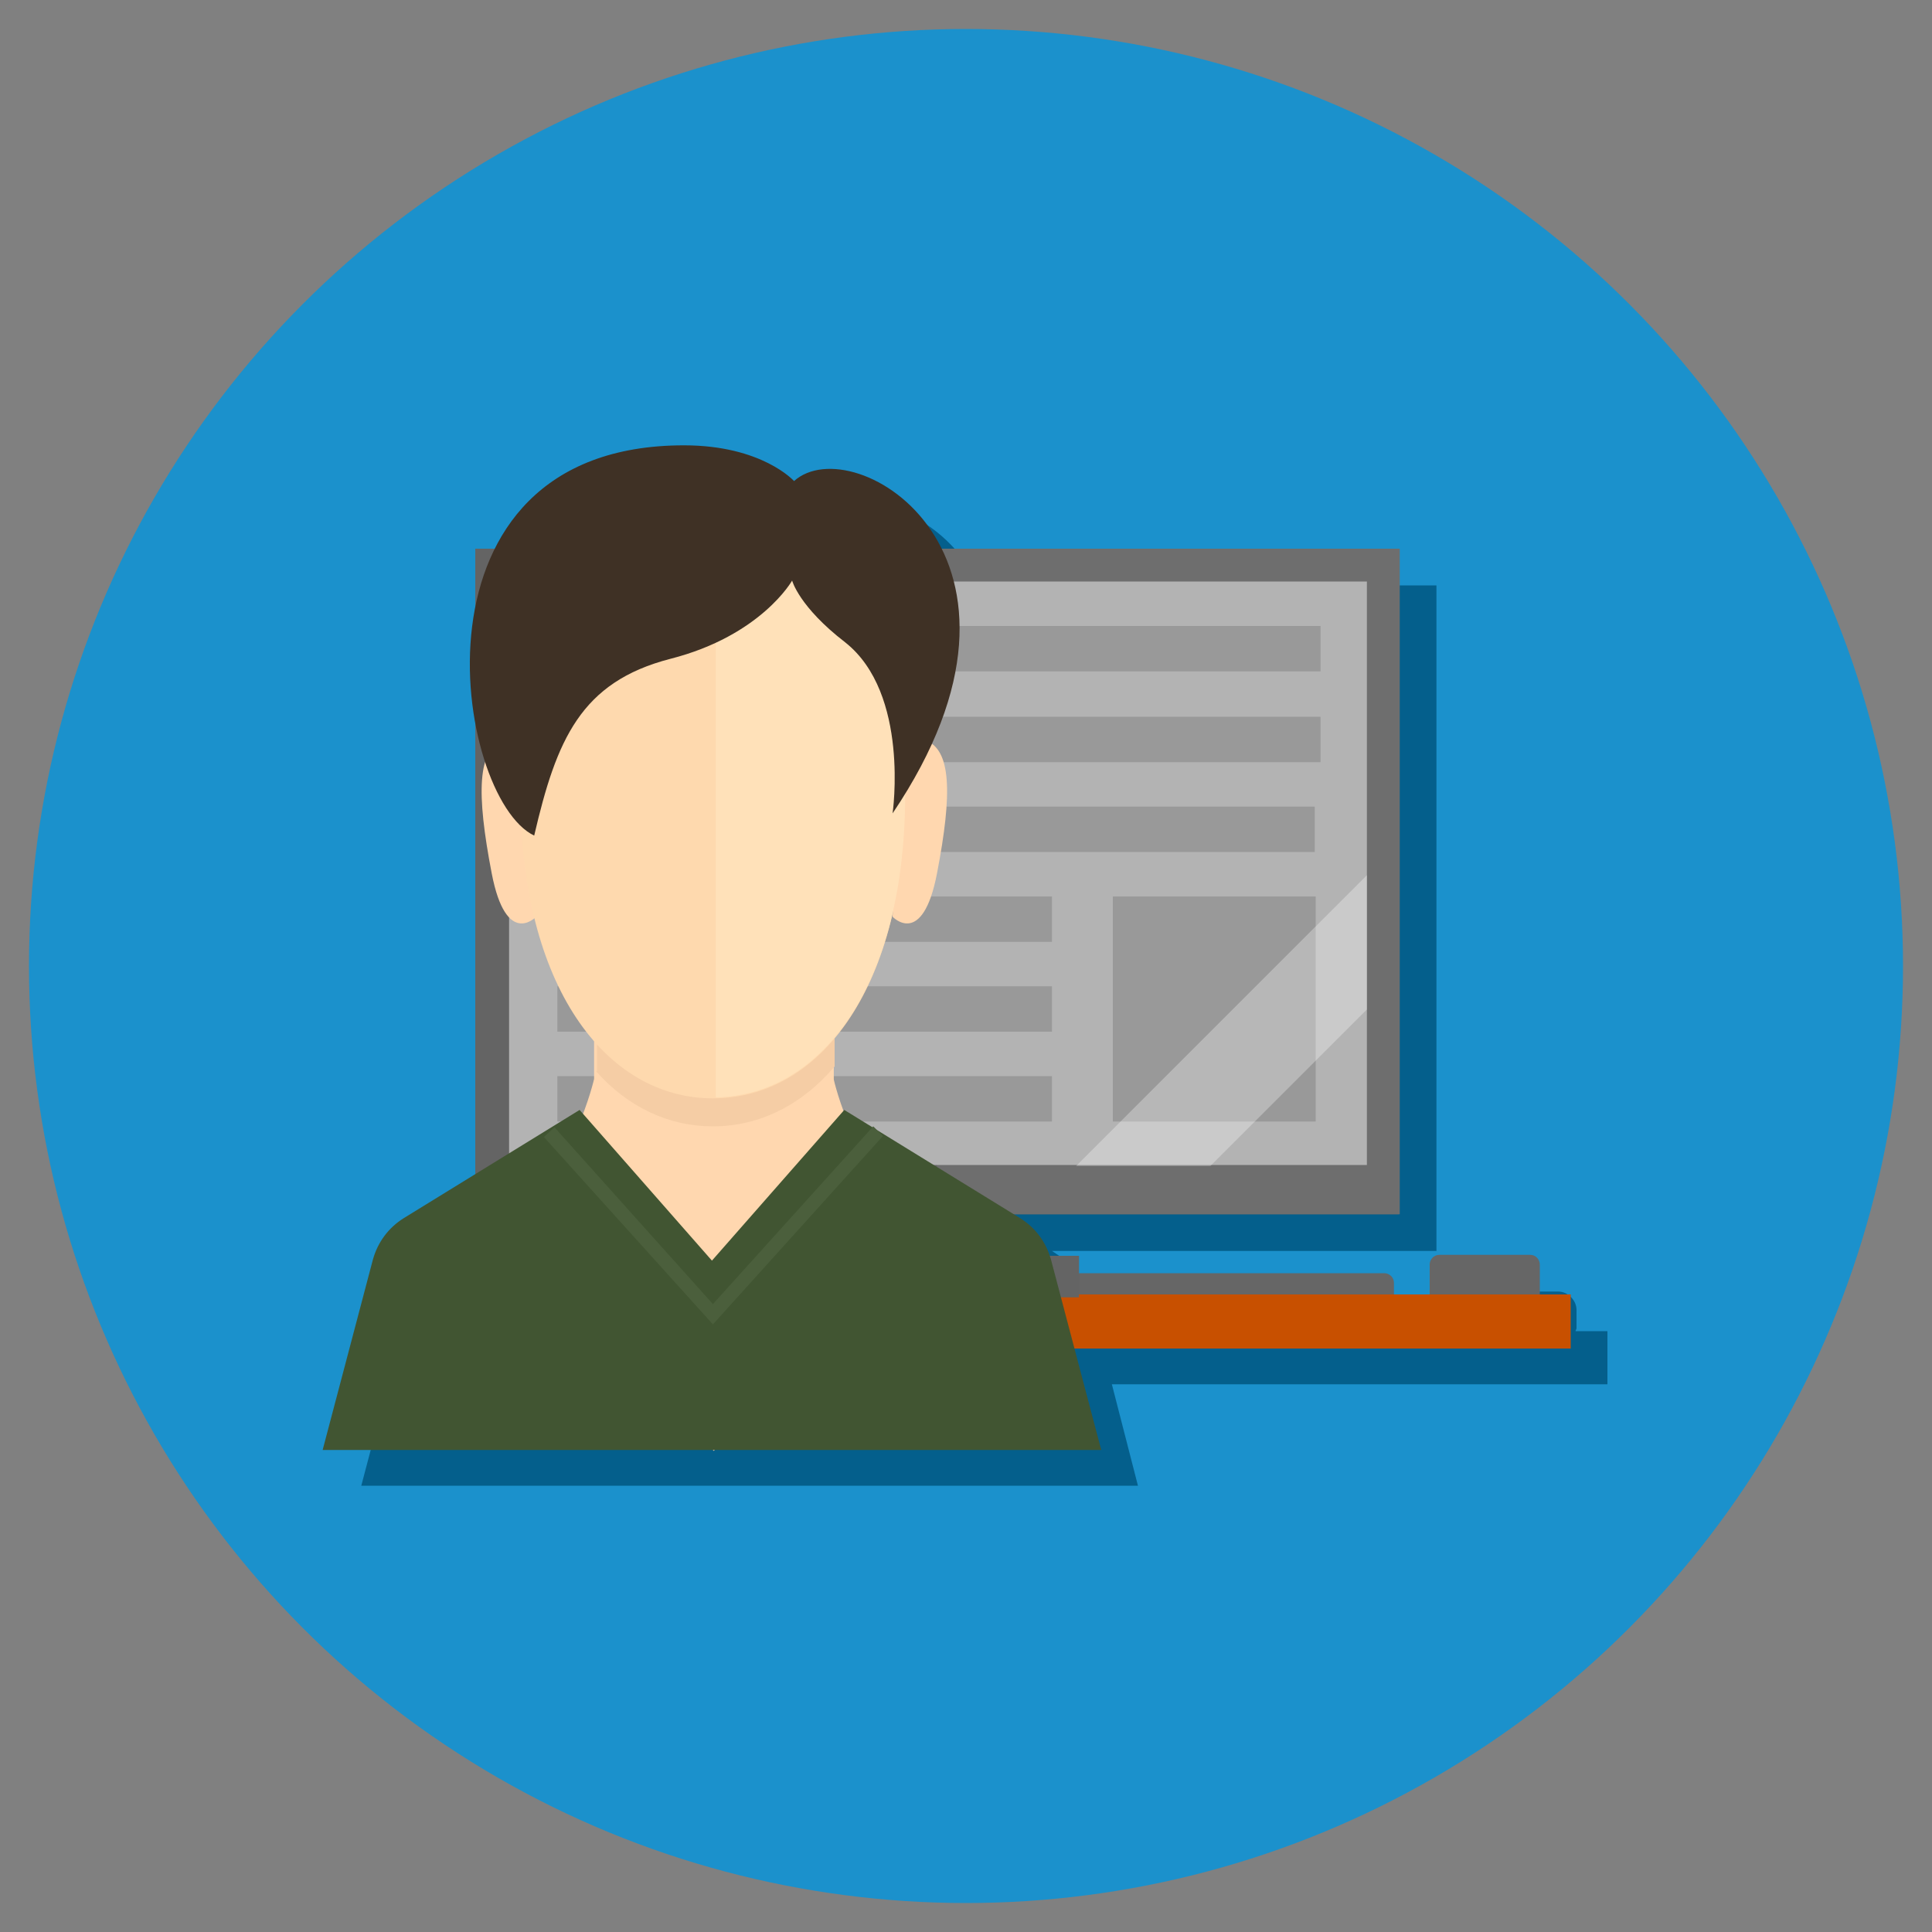 <?xml version="1.0" encoding="utf-8"?>
<!-- Generator: Adobe Illustrator 21.1.0, SVG Export Plug-In . SVG Version: 6.00 Build 0)  -->
<svg version="1.1" id="Layer_1" xmlns="http://www.w3.org/2000/svg" xmlns:xlink="http://www.w3.org/1999/xlink" x="0px" y="0px"
	 viewBox="0 0 200 200" style="enable-background:new 0 0 200 200;" xml:space="preserve">
<rect x="0" y="0" width="200" height="200" fill="#808080" stroke="none"/>
<style type="text/css">
	.st0{fill:#1B91CC;}
	.st1{fill:none;}
	.st2{fill:#045F8C;}
	.st3{fill:#666666;}
	.st4{fill:#C85000;}
	.st5{fill:#646464;}
	.st6{fill:#6E6E6E;}
	.st7{fill:#B3B3B3;}
	.st8{fill:#999999;}
	.st9{opacity:0.3;fill:#FFFFFF;enable-background:new    ;}
	.st10{fill:#FFD7AF;}
	.st11{fill:#F5CDA5;}
	.st12{fill:#FED9AE;}
	.st13{fill:#FFE1B9;}
	.st14{fill:#415532;}
	.st15{fill:#4B5F3C;}
	.st16{fill:#3F3125;}
</style>
<g>
	<circle class="st0" cx="100" cy="100" r="97"/>
</g>
<path class="st1" d="M256.5,184h-9c-0.5,0-1,0.5-1,1v16c0,0.5,0.5,1,1,1h9c0.5,0,1-0.5,1-1v-16C257.5,184.5,257,184,256.5,184z"/>
<path class="st1" d="M269.5,209h-9c-0.5,0-1,0.5-1,1v16c0,0.5,0.5,1,1,1h9c0.5,0,1-0.5,1-1v-16C270.5,209.5,270,209,269.5,209z"/>
<path class="st1" d="M256.5,209h-9c-0.5,0-1,0.5-1,1v16c0,0.5,0.5,1,1,1h9c0.5,0,1-0.5,1-1v-16C257.5,209.5,257,209,256.5,209z"/>
<path class="st1" d="M269.5,184h-3h-6c-0.5,0-1,0.5-1,1v16c0,0.5,0.5,1,1,1h9c0.5,0,1-0.5,1-1v-4v-12C270.5,184.5,270,184,269.5,184
	z"/>
<path class="st1" d="M347.5,209h-9c-0.5,0-1,0.5-1,1v16c0,0.5,0.5,1,1,1h9c0.5,0,1-0.5,1-1v-16C348.5,209.5,348,209,347.5,209z"/>
<path class="st1" d="M360.5,209h-9c-0.5,0-1,0.5-1,1v16c0,0.5,0.5,1,1,1h9c0.5,0,1-0.5,1-1v-16C361.5,209.5,361,209,360.5,209z"/>
<path class="st1" d="M360.5,184h-9c-0.5,0-1,0.5-1,1v16c0,0.5,0.5,1,1,1h9c0.5,0,1-0.5,1-1v-16C361.5,184.5,361,184,360.5,184z"/>
<path class="st1" d="M347.5,184h-9c-0.5,0-1,0.5-1,1v16c0,0.5,0.5,1,1,1h9c0.5,0,1-0.5,1-1v-16C348.5,184.5,348,184,347.5,184z"/>
<circle class="st1" cx="303.5" cy="162" r="8"/>
<path class="st2" d="M166.4,137.8h-3.3c0-0.1,0.1-0.2,0.1-0.3v-1.9c0-1-0.9-1.9-1.9-1.9h-7.6c-1,0-1.9,0.9-1.9,1.9v1.9
	c0,0.1,0,0.2,0.1,0.3h-3.8v-0.3c0-1-0.9-1.9-1.9-1.9h-30.7v-1.8h-3c-0.5-1.6-1.6-3-3-3.9l-0.6-0.4h39.8V60.6h-47.3
	c-3.7-7.5-11.9-10.2-15.3-7.1c0,0-3.3-3.7-11.4-3.7c-10.5,0-16.5,4.6-19.6,10.7h-2v6.1c-0.8,4-0.7,8.1,0,11.8v46.9l-7.3,4.5
	c-1.6,1-2.7,2.5-3.2,4.3l-5.2,19.7h40.2l0,0h40.2l-2.7-10.5h51.3L166.4,137.8L166.4,137.8z"/>
<path class="st3" d="M158.4,135.6H149c-0.6,0-1-0.4-1-1v-3.7c0-0.5,0.4-1,1-1h9.4c0.6,0,1,0.5,1,1v3.7
	C159.4,135.2,159,135.6,158.4,135.6z"/>
<path class="st3" d="M143.3,139.4h-51c-0.5,0-1-0.5-1-1v-5.6c0-0.6,0.5-1,1-1h51c0.5,0,1,0.4,1,1v5.6
	C144.3,138.9,143.9,139.4,143.3,139.4z"/>
<rect x="106.8" y="134" class="st4" width="55.8" height="5.6"/>
<rect x="89.5" y="123.2" class="st5" width="15.2" height="9"/>
<rect x="49.2" y="56.8" class="st5" width="95.6" height="68.9"/>
<rect x="97" y="56.8" class="st6" width="47.9" height="68.9"/>
<rect x="52.7" y="60.2" class="st7" width="88.8" height="60.4"/>
<rect x="57.7" y="64.8" class="st8" width="79" height="4.7"/>
<rect x="57.7" y="74.2" class="st8" width="79" height="4.7"/>
<rect x="57.7" y="83.5" class="st8" width="78.4" height="4.7"/>
<rect x="57.7" y="92.8" class="st8" width="51.2" height="4.7"/>
<rect x="57.7" y="102.1" class="st8" width="51.2" height="4.7"/>
<rect x="57.7" y="111.4" class="st8" width="51.2" height="4.7"/>
<rect x="115.2" y="92.8" class="st8" width="21" height="23.3"/>
<rect x="82.4" y="130" class="st5" width="29.3" height="4.3"/>
<polygon class="st9" points="77.3,60.2 52.7,84.9 52.7,69.2 61.6,60.2 "/>
<polygon class="st9" points="141.5,90.6 141.5,104.5 125.3,120.7 111.4,120.7 "/>
<g>
	<path class="st10" d="M93.8,124.3c-5.2-3.1-7.4-12.1-7.5-12.6v-6.2l-24.8,0.7v5.5c0,0-2.2,9.5-7.6,12.7c-2.9,1.7,2.9,7.2,9,12
		l2.3,5.3l8.7,8.5l6.7-8.6l2.3-3.6C89.5,132.8,97,126.2,93.8,124.3z"/>
	<path class="st10" d="M55.5,94.9c0,0-3.1,3.3-4.6-4.5c-1.6-8.3-1.5-12.9,1.3-13.8c1.8-0.6,2.4,0.9,2.4,0.9L55.5,94.9z"/>
	<path class="st10" d="M61.7,106.6v5.9c0,2.1,1,4.2,2.6,5.5l5.1,4.2c2.6,2.1,6.4,2.1,9,0l5.2-4.2c1.7-1.4,2.7-3.4,2.7-5.6V106
		L61.7,106.6z"/>
	<path class="st11" d="M61.7,110.9c3.3,3.7,7.5,5.7,12.1,5.7c4.8,0,9.2-2.2,12.6-6.2V106l-24.6,0.6v4.3H61.7z"/>
	<path class="st12" d="M73.8,113.7c11.3,0,19.9-11.8,19.9-31.3c0-24.4-7.1-30-19.9-30c-12.7,0-19.9,5.6-19.9,30
		C53.9,101.9,62.6,113.7,73.8,113.7z"/>
	<path class="st10" d="M92.4,94.9c0,0,3.1,3.3,4.6-4.5c1.6-8.3,1.5-12.9-1.3-13.8c-1.8-0.6-2.4,0.9-2.4,0.9L92.4,94.9z"/>
	<path class="st13" d="M74.1,52.3v61.3c11.1-0.2,19.6-11.9,19.6-31.3C93.7,58.1,86.6,52.4,74.1,52.3z"/>
	<path class="st14" d="M114,150.1l-5.2-19.7c-0.5-1.8-1.6-3.3-3.2-4.3l-18.2-11.2l-13.7,15.6L60,114.9l-18.2,11.2
		c-1.6,1-2.7,2.5-3.2,4.3l-5.2,19.7h40.2l0,0H114z"/>
	<polygon class="st15" points="73.8,137.1 56.3,117.7 57.4,116.7 73.8,135 90.4,116.6 91.4,117.6 	"/>
</g>
<path class="st16" d="M55.3,86.5c-8.2-3.9-14.1-40.4,15.5-40.4c8.1,0,11.4,3.7,11.4,3.7c6.2-5.6,28.2,7.7,10.2,34.4
	c0,0,1.8-12.4-4.9-17.7c-4.8-3.7-5.5-6.4-5.5-6.4s-3.2,5.7-12.6,8.1C60.1,70.6,57.6,76.6,55.3,86.5z"/>
</svg>
